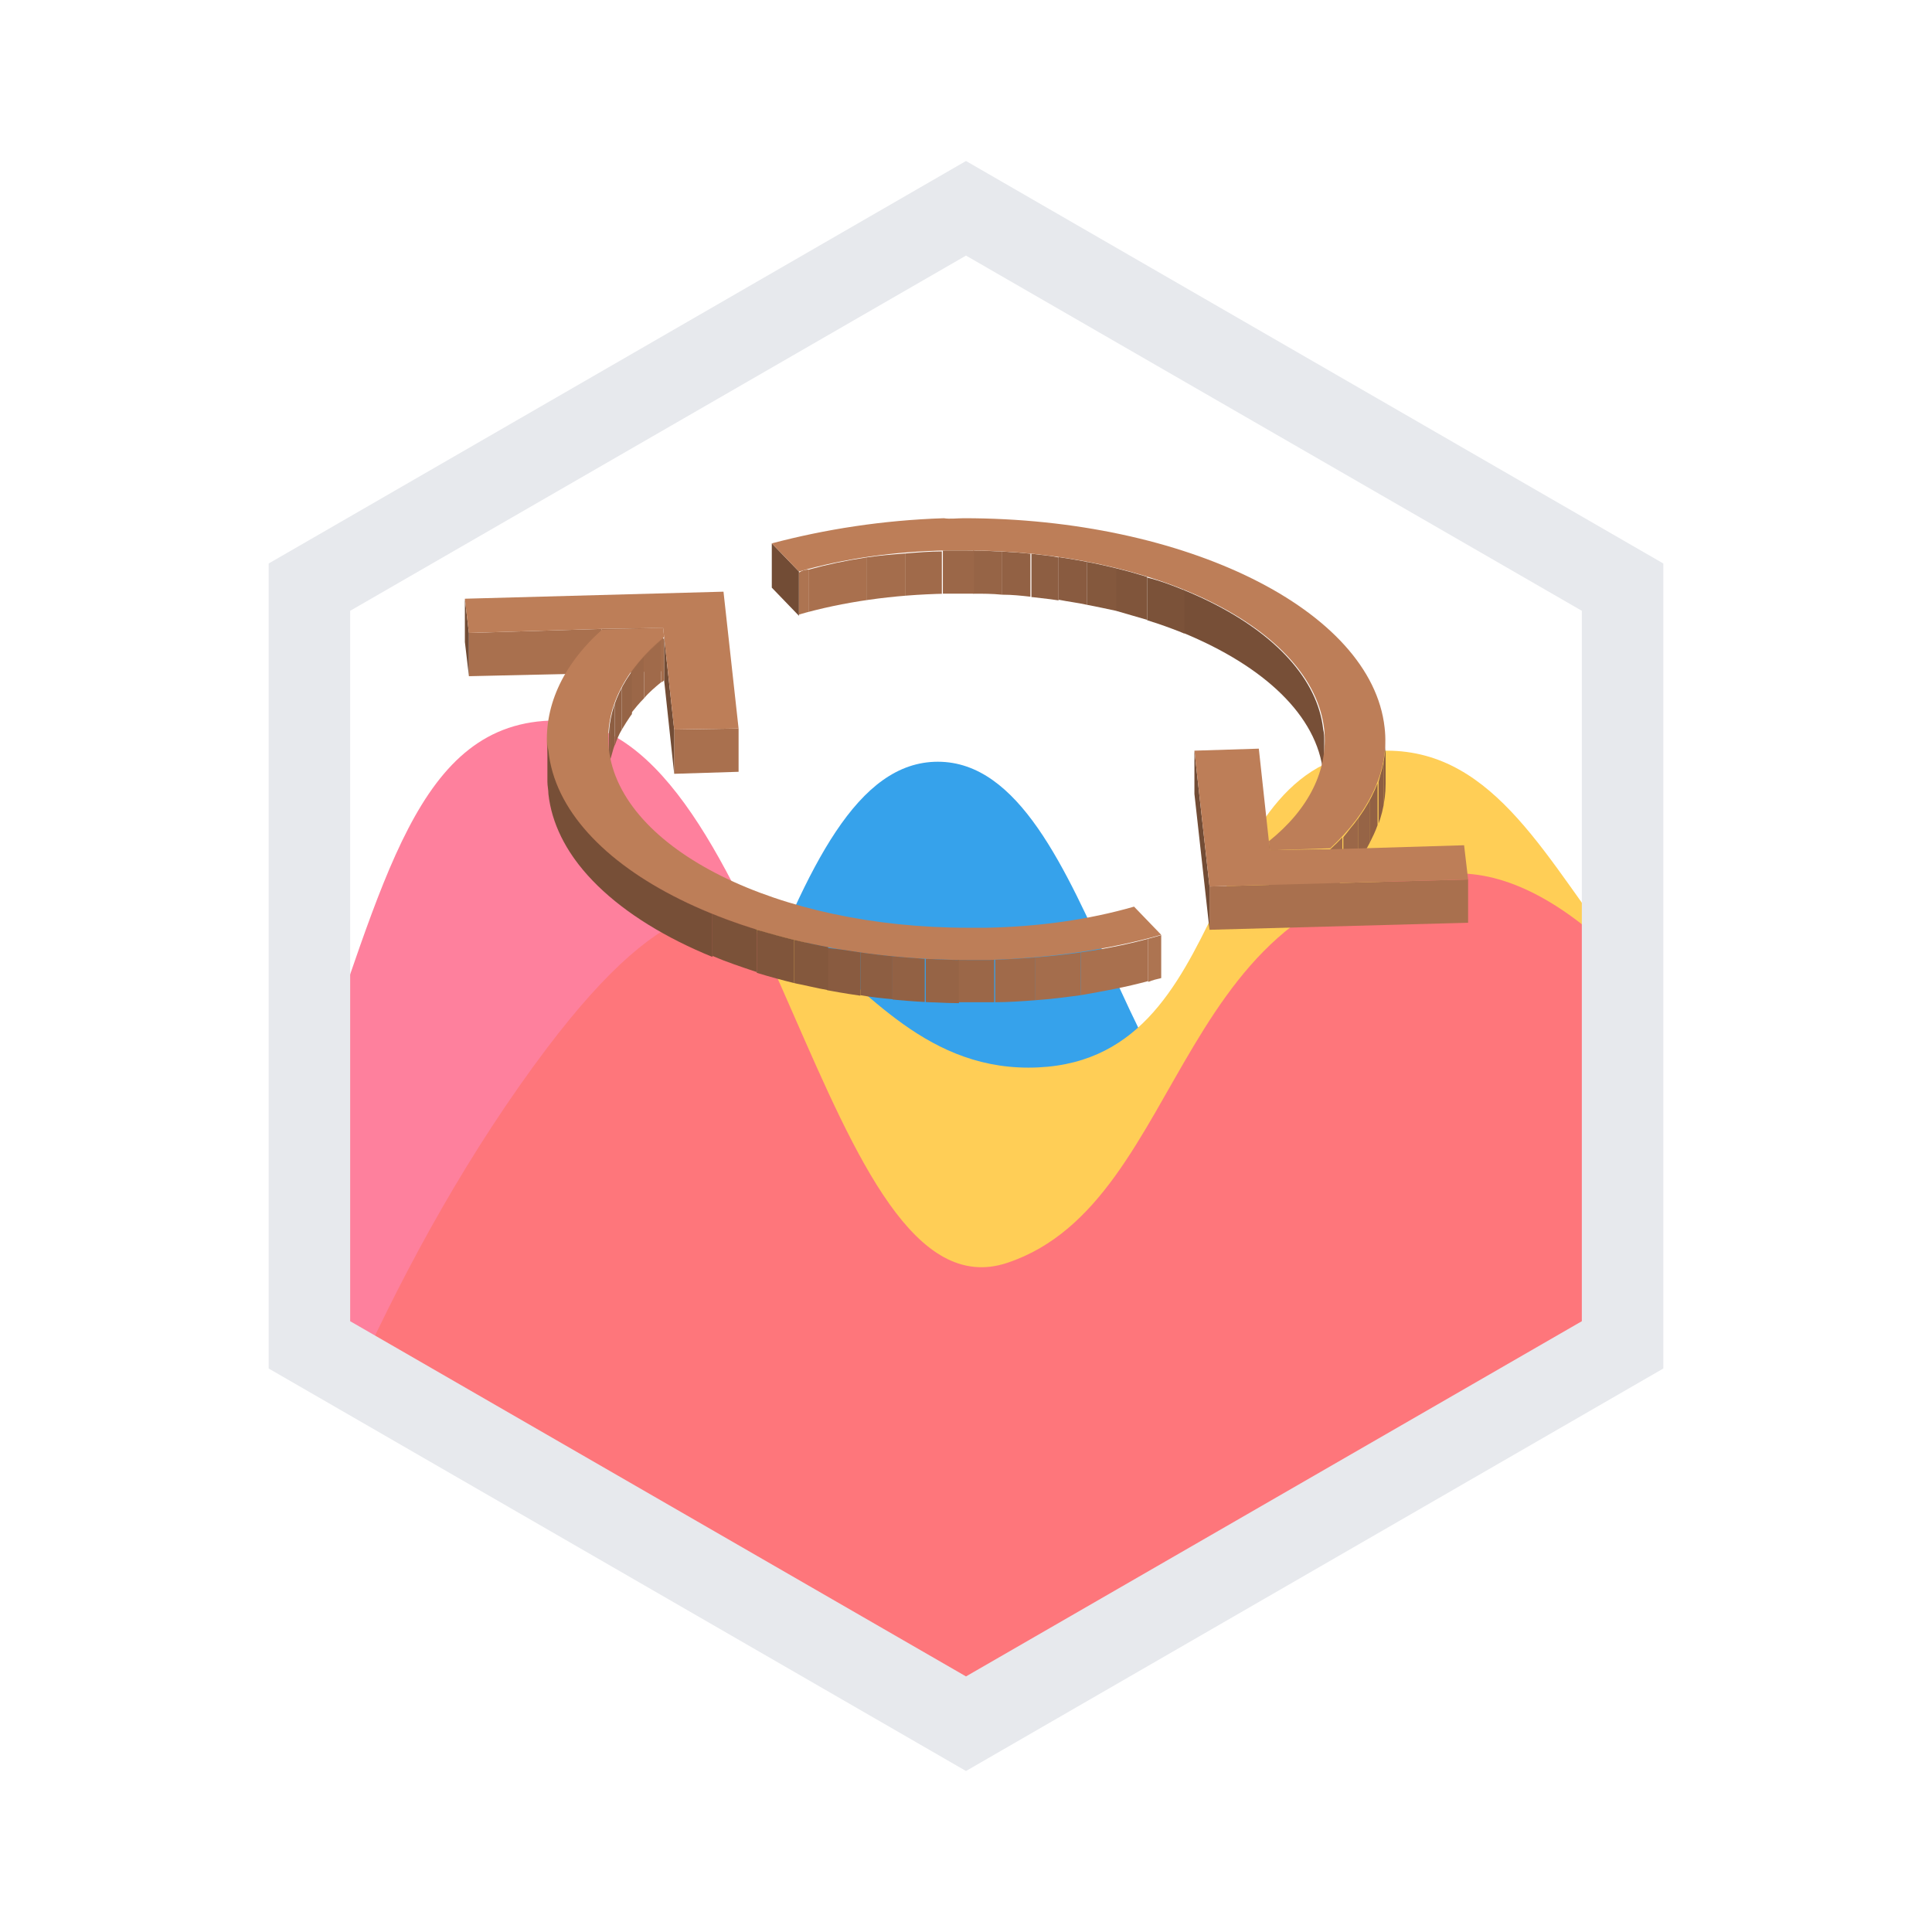 <?xml version="1.0" encoding="utf-8"?>
<!-- Generator: Adobe Illustrator 25.0.1, SVG Export Plug-In . SVG Version: 6.00 Build 0)  -->
<svg version="1.1" id="Layer_1" xmlns="http://www.w3.org/2000/svg" xmlns:xlink="http://www.w3.org/1999/xlink" x="0px" y="0px"
	 viewBox="0 0 192 192" style="enable-background:new 0 0 192 192;" xml:space="preserve">
<style type="text/css">
	.st0{fill:#36A2EB;}
	.st1{fill:#FFCE56;}
	.st2{opacity:0.8;fill:#FE6184;enable-background:new    ;}
	.st3{fill:#E7E9ED;}
	.st4{enable-background:new    ;}
	.st5{fill:#724C35;}
	.st6{fill:#A9704E;}
	.st7{fill:#BD7E58;}
	.st8{clip-path:url(#SVGID_2_);enable-background:new    ;}
	.st9{fill:#A46D4C;}
	.st10{fill:#A06A4A;}
	.st11{fill:#9B6748;}
	.st12{fill:#966446;}
	.st13{fill:#926144;}
	.st14{fill:#8D5E42;}
	.st15{fill:#895B40;}
	.st16{fill:#84583D;}
	.st17{clip-path:url(#SVGID_4_);enable-background:new    ;}
	.st18{fill:#774F37;}
	.st19{fill:#7B5239;}
	.st20{fill:#80553B;}
	.st21{fill:#AD7451;}
	.st22{clip-path:url(#SVGID_6_);enable-background:new    ;}
	.st23{clip-path:url(#SVGID_8_);enable-background:new    ;}
</style>
<path class="st0" d="M161.3,96.6c-22.4,0.4-17.7,14.6-33.5,18.2c-16,3.6-18.5-39.1-34.6-39.1c-16,0-19.6,41.5-39.6,70l-0.6,0.8
	l43,24.8l65.2-37.7V96.6z"/>
<path class="st1" d="M161.3,95.3c-7.5-9.6-12.6-20.7-23.5-20.7c-19.3,0-14.2,31.5-35.6,31.5c-21.4,0-23.6-33.9-47.8-2
	c-7.7,10.2-13.9,21.5-18.8,32.2l60.5,34.9l65.2-37.7V95.3z"/>
<path class="st2" d="M30.8,108.3C38.2,88,41.3,71.6,55.3,71.6c21.4,0,26.5,60,44.8,53.9c18.3-6.1,16.3-38.7,44.8-38.7
	c5.4,0,11,3.3,16.4,8.7v38.1l-65.2,37.7l-65.2-37.7L30.8,108.3L30.8,108.3z"/>
<path class="st3" d="M96,176l-69.3-40V56L96,16l69.3,40v80L96,176z M34.8,131.3L96,166.6l61.2-35.3V60.7L96,25.4L34.8,60.7V131.3z"
	/>
<g>
	<g>
		<g class="st4">
			<g>
				<polygon class="st5" points="79.4,56.8 79.4,61.2 76.7,58.4 76.7,54 				"/>
			</g>
			<g>
				<polygon class="st6" points="65.9,62.4 65.9,66.7 59.8,66.9 59.8,62.5 				"/>
			</g>
			<g>
				<polygon class="st6" points="59.8,62.5 59.8,66.9 46.6,67.2 46.6,62.9 				"/>
			</g>
			<g>
				<polygon class="st5" points="46.6,62.9 46.6,67.2 46.2,63.8 46.2,59.5 				"/>
			</g>
			<g>
				<polygon class="st6" points="73.4,72.4 73.4,76.7 67,76.9 67,72.5 				"/>
			</g>
			<g>
				<polygon class="st5" points="67,72.5 67,76.9 66,67.6 66,63.3 				"/>
			</g>
			<g>
				<polygon class="st7" points="71.9,58.8 73.4,72.4 67,72.5 66,63.3 65.9,62.4 59.8,62.5 46.6,62.9 46.2,59.5 				"/>
			</g>
			<g class="st4">
				<defs>
					<path id="SVGID_1_" class="st4" d="M60.5,77.7l0-4.3c0-3.6,1.9-7.1,5.5-10l0,4.3C62.3,70.6,60.5,74.1,60.5,77.7z"/>
				</defs>
				<clipPath id="SVGID_2_">
					<use xlink:href="#SVGID_1_"  style="overflow:visible;"/>
				</clipPath>
				<g class="st8">
					<path class="st9" d="M66,63.3v4.3c-0.1,0.1-0.2,0.2-0.3,0.2v-4.3C65.8,63.4,65.9,63.4,66,63.3"/>
					<path class="st10" d="M65.7,63.5v4.3c-0.6,0.5-1.2,1-1.7,1.6v-4.3C64.5,64.6,65.1,64,65.7,63.5"/>
					<path class="st11" d="M64,65.1v4.3c-0.5,0.5-0.9,1-1.3,1.5v-4.3C63.1,66.1,63.6,65.6,64,65.1"/>
					<path class="st12" d="M62.8,66.6V71c-0.4,0.5-0.7,1-1,1.5v-4.3C62.1,67.6,62.4,67.1,62.8,66.6"/>
					<path class="st13" d="M61.8,68.2v4.3c-0.3,0.5-0.5,1-0.7,1.6v-4.3C61.3,69.2,61.5,68.7,61.8,68.2"/>
					<path class="st14" d="M61.1,69.7v4.3c-0.2,0.5-0.3,1.1-0.5,1.6v-4.3C60.7,70.8,60.9,70.3,61.1,69.7"/>
					<path class="st15" d="M60.6,71.4v4.3c-0.1,0.6-0.2,1.2-0.2,1.7v-4.3C60.5,72.5,60.5,71.9,60.6,71.4"/>
					<path class="st16" d="M60.5,73.1v4.3c0,0.1,0,0.2,0,0.2v-4.3C60.5,73.2,60.5,73.2,60.5,73.1"/>
				</g>
			</g>
			<g class="st4">
				<defs>
					<path id="SVGID_3_" class="st4" d="M131.6,73.6v4.3c0-0.4,0-0.7-0.1-1.1c-1.1-10-16.8-17.8-35.7-17.8c-0.6,0-1.2,0-1.8,0
						c-5.2,0.1-10.2,0.8-14.7,2.1l0-4.3c4.5-1.3,9.5-1.9,14.7-2.1c0.6,0,1.2,0,1.8,0c18.9,0,34.6,7.8,35.7,17.8
						C131.6,72.9,131.6,73.2,131.6,73.6z"/>
				</defs>
				<clipPath id="SVGID_4_">
					<use xlink:href="#SVGID_3_"  style="overflow:visible;"/>
				</clipPath>
				<g class="st17">
					<path class="st18" d="M131.6,73.6v4.3c0-0.4,0-0.7-0.1-1.1c-0.6-5.7-5.9-10.6-13.9-13.9v-4.3c7.9,3.2,13.3,8.2,13.9,13.9
						C131.6,72.9,131.6,73.2,131.6,73.6"/>
					<path class="st19" d="M117.7,58.6V63c-1.2-0.5-2.4-0.9-3.7-1.3v-4.3C115.3,57.7,116.5,58.2,117.7,58.6"/>
					<path class="st20" d="M114,57.3v4.3c-1-0.3-2.1-0.6-3.1-0.9v-4.3C111.9,56.7,113,57,114,57.3"/>
					<path class="st16" d="M110.9,56.4v4.3c-0.9-0.2-1.9-0.4-2.9-0.6v-4.3C108.9,56,109.9,56.2,110.9,56.4"/>
					<path class="st15" d="M108,55.8v4.3c-0.9-0.2-1.8-0.3-2.8-0.5v-4.3C106.1,55.5,107,55.6,108,55.8"/>
					<path class="st14" d="M105.2,55.4v4.3c-0.9-0.1-1.8-0.2-2.7-0.3V55C103.4,55.1,104.3,55.2,105.2,55.4"/>
					<path class="st13" d="M102.4,55v4.3c-0.9-0.1-1.8-0.2-2.8-0.2v-4.3C100.6,54.9,101.5,54.9,102.4,55"/>
					<path class="st12" d="M99.6,54.8v4.3c-1-0.1-1.9-0.1-2.9-0.1v-4.3C97.7,54.7,98.7,54.8,99.6,54.8"/>
					<path class="st11" d="M96.8,54.7v4.3c-0.3,0-0.6,0-0.9,0c-0.6,0-1.2,0-1.8,0c-0.1,0-0.3,0-0.4,0v-4.3c0.1,0,0.3,0,0.4,0
						c0.6,0,1.2,0,1.8,0C96.2,54.7,96.5,54.7,96.8,54.7"/>
					<path class="st10" d="M93.6,54.8v4.3c-1.2,0-2.4,0.1-3.6,0.2V55C91.2,54.9,92.4,54.8,93.6,54.8"/>
					<path class="st9" d="M90,55v4.3c-1.3,0.1-2.6,0.3-3.9,0.4v-4.3C87.4,55.2,88.7,55.1,90,55"/>
					<path class="st6" d="M86.1,55.4v4.3c-2,0.3-3.9,0.7-5.7,1.2v-4.3C82.2,56.1,84.1,55.7,86.1,55.4"/>
					<path class="st21" d="M80.4,56.6v4.3c-0.3,0.1-0.7,0.2-1,0.3v-4.3C79.7,56.7,80,56.6,80.4,56.6"/>
				</g>
			</g>
			<g class="st4">
				<defs>
					<path id="SVGID_5_" class="st4" d="M137.7,73.6l0,4.3c0,3.8-1.9,7.5-5.5,10.8l0-4.3C135.8,81.1,137.7,77.4,137.7,73.6z"/>
				</defs>
				<clipPath id="SVGID_6_">
					<use xlink:href="#SVGID_5_"  style="overflow:visible;"/>
				</clipPath>
				<g class="st22">
					<path class="st16" d="M137.7,73.6v4.3c0,0.1,0,0.2,0,0.3v-4.3C137.7,73.8,137.7,73.7,137.7,73.6"/>
					<path class="st15" d="M137.7,73.8v4.3c0,0.7-0.1,1.3-0.2,1.9v-4.3C137.6,75.1,137.7,74.5,137.7,73.8"/>
					<path class="st14" d="M137.5,75.8v4.3c-0.1,0.6-0.3,1.2-0.5,1.9v-4.3C137.2,77,137.3,76.4,137.5,75.8"/>
					<path class="st13" d="M136.9,77.7V82c-0.2,0.6-0.5,1.2-0.8,1.8v-4.3C136.4,78.9,136.7,78.3,136.9,77.7"/>
					<path class="st12" d="M136.1,79.5v4.3c-0.3,0.6-0.7,1.2-1.1,1.8v-4.3C135.4,80.7,135.8,80.1,136.1,79.5"/>
					<path class="st11" d="M135,81.3v4.3c-0.5,0.6-1,1.3-1.5,1.9v-4.3C134,82.6,134.5,81.9,135,81.3"/>
					<path class="st10" d="M133.4,83.2v4.3c-0.4,0.4-0.8,0.8-1.2,1.2v-4.3C132.6,84,133,83.6,133.4,83.2"/>
				</g>
			</g>
			<g>
				<polygon class="st6" points="132.2,84.4 132.2,88.7 126.2,88.9 126.2,84.5 				"/>
			</g>
			<g>
				<polygon class="st5" points="126.2,84.5 126.2,88.9 126.1,87.9 126.1,83.6 				"/>
			</g>
			<g>
				<path class="st7" d="M95.8,51.5c22,0,40.5,9.1,41.8,20.8c0.5,4.2-1.5,8.4-5.4,12l-6,0.2l-0.1-0.9c4-3.2,5.9-7.1,5.5-11.1
					c-1.1-10-16.8-17.8-35.7-17.8c-0.6,0-1.2,0-1.8,0c-5.2,0.1-10.2,0.8-14.7,2.1L76.7,54c5.3-1.4,11-2.3,17.1-2.5
					C94.4,51.6,95.1,51.5,95.8,51.5z"/>
			</g>
			<g>
				<polygon class="st6" points="145.9,87.4 145.9,91.7 120.2,92.4 120.2,88.1 				"/>
			</g>
			<g>
				<polygon class="st5" points="120.2,88.1 120.2,92.4 118.7,78.9 118.7,74.6 				"/>
			</g>
			<g>
				<polygon class="st7" points="125.1,74.4 126.1,83.6 126.2,84.5 132.2,84.4 145.5,84 145.9,87.4 120.2,88.1 118.7,74.6 				"/>
			</g>
			<g>
				<path class="st7" d="M65.9,62.4l0.1,0.9c-4,3.3-5.9,7.2-5.5,11.1c1.1,10,16.8,17.8,35.7,17.8c0.6,0,1.2,0,1.8,0
					c5.2-0.1,10.2-0.8,14.7-2.1l2.7,2.8c-5.3,1.5-11,2.3-17.1,2.5c-0.7,0-1.4,0-2.1,0c-22,0-40.5-9.1-41.8-20.8
					c-0.4-4.2,1.4-8.4,5.4-12L65.9,62.4z"/>
			</g>
			<g class="st4">
				<defs>
					<path id="SVGID_7_" class="st4" d="M54.4,77.7l0-4.3c0,0.4,0,0.8,0.1,1.2c1.2,11.7,19.8,20.8,41.8,20.8c0.7,0,1.4,0,2.1,0
						c6-0.2,11.8-0.9,17.1-2.5l0,4.3c-5.3,1.5-11,2.3-17.1,2.5c-0.7,0-1.4,0-2.1,0c-22,0-40.5-9.1-41.8-20.8
						C54.4,78.5,54.4,78.1,54.4,77.7z"/>
				</defs>
				<clipPath id="SVGID_8_">
					<use xlink:href="#SVGID_7_"  style="overflow:visible;"/>
				</clipPath>
				<g class="st23">
					<path class="st21" d="M115.4,92.9v4.3c-0.4,0.1-0.9,0.2-1.3,0.4v-4.3C114.6,93.1,115,93,115.4,92.9"/>
					<path class="st6" d="M114.1,93.2v4.3c-2.2,0.6-4.4,1-6.7,1.4v-4.3C109.7,94.3,111.9,93.8,114.1,93.2"/>
					<path class="st9" d="M107.4,94.6v4.3c-1.5,0.2-3,0.4-4.5,0.5v-4.3C104.4,95,105.9,94.8,107.4,94.6"/>
					<path class="st10" d="M102.9,95.1v4.3c-1.3,0.1-2.7,0.2-4,0.2v-4.3C100.2,95.3,101.5,95.2,102.9,95.1"/>
					<path class="st11" d="M98.8,95.3v4.3c-0.2,0-0.3,0-0.5,0c-0.7,0-1.4,0-2.1,0c-0.3,0-0.7,0-1,0v-4.3c0.3,0,0.7,0,1,0
						c0.7,0,1.4,0,2.1,0C98.5,95.3,98.7,95.3,98.8,95.3"/>
					<path class="st12" d="M95.3,95.4v4.3c-1.1,0-2.2-0.1-3.3-0.1v-4.3C93,95.3,94.1,95.4,95.3,95.4"/>
					<path class="st13" d="M91.9,95.3v4.3c-1.1-0.1-2.2-0.1-3.2-0.2V95C89.8,95.1,90.8,95.2,91.9,95.3"/>
					<path class="st14" d="M88.7,95v4.3c-1.1-0.1-2.1-0.2-3.2-0.4v-4.3C86.6,94.8,87.6,94.9,88.7,95"/>
					<path class="st15" d="M85.5,94.6V99c-1.1-0.2-2.2-0.3-3.3-0.5v-4.3C83.3,94.3,84.4,94.5,85.5,94.6"/>
					<path class="st16" d="M82.3,94.1v4.3c-1.2-0.2-2.3-0.5-3.4-0.7v-4.3C80,93.6,81.1,93.9,82.3,94.1"/>
					<path class="st20" d="M78.9,93.4v4.3c-1.3-0.3-2.5-0.6-3.7-1v-4.3C76.4,92.7,77.6,93.1,78.9,93.4"/>
					<path class="st19" d="M75.2,92.3v4.3c-1.5-0.5-3-1-4.4-1.6v-4.3C72.2,91.3,73.6,91.9,75.2,92.3"/>
					<path class="st18" d="M70.8,90.8v4.3c-9.3-3.8-15.6-9.6-16.3-16.2c0-0.4-0.1-0.8-0.1-1.2v-4.3c0,0.4,0,0.8,0.1,1.2
						C55.2,81.2,61.5,87,70.8,90.8"/>
				</g>
			</g>
		</g>
	</g>
</g>
</svg>
